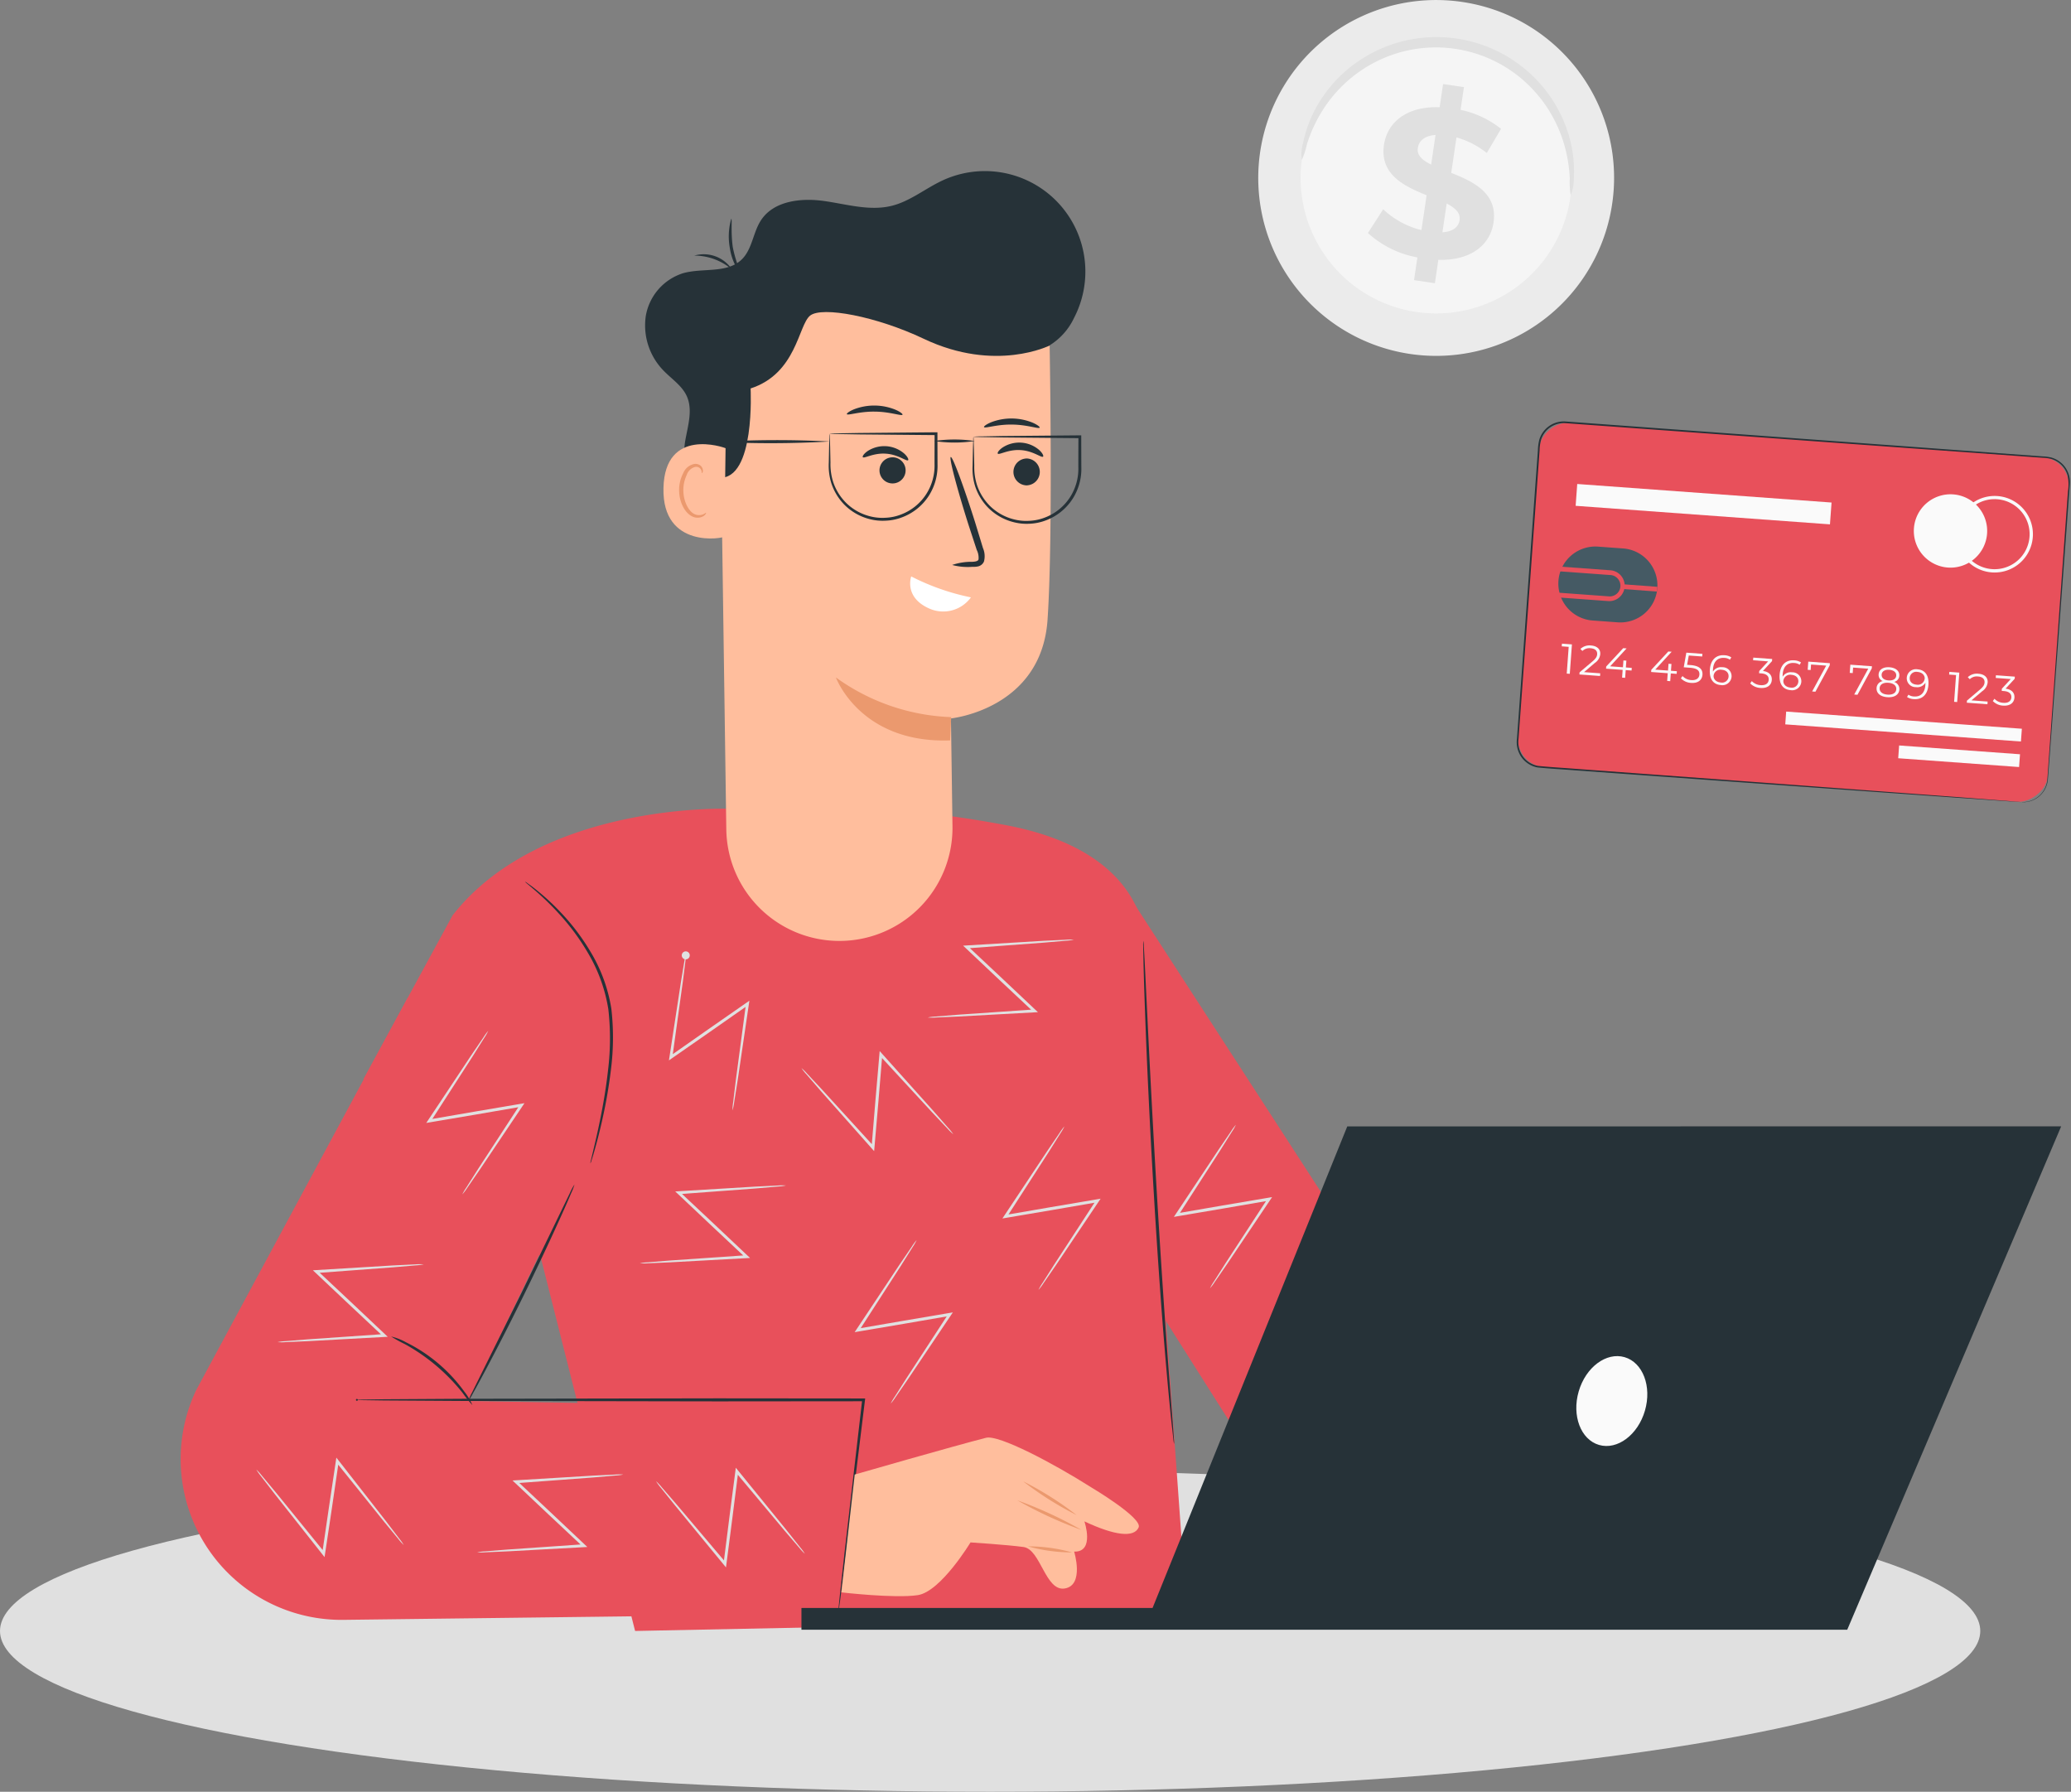 <svg xmlns="http://www.w3.org/2000/svg" width="271.071" height="234.5" viewBox="0 0 271.071 234.5">
  <rect x="0" y="0" width="271.071" height="234.5" fill="#808080" stroke="none"/>
  <g id="Grupo_3597" data-name="Grupo 3597" transform="translate(-1961.952 -104.152)">
    <g id="Background_Complete" data-name="Background Complete" transform="translate(1961.952 104.152)">
      <ellipse id="Elipse_407" data-name="Elipse 407" cx="129.598" cy="21.043" rx="129.598" ry="21.043" transform="translate(0 192.414)" fill="#e0e0e0"/>
      <g id="Grupo_3526" data-name="Grupo 3526" transform="translate(164.697)">
        <g id="Grupo_3523" data-name="Grupo 3523">
          <path id="Trazado_12628" data-name="Trazado 12628" d="M2200.46,131.134a23.286,23.286,0,1,1-19.247-26.675A23.26,23.26,0,0,1,2200.46,131.134Z" transform="translate(-2154.189 -104.152)" fill="#ebebeb"/>
          <path id="Trazado_12629" data-name="Trazado 12629" d="M2195.918,131.168a17.745,17.745,0,1,1-14.667-20.328A17.726,17.726,0,0,1,2195.918,131.168Z" transform="translate(-2155.116 -105.077)" fill="#f5f5f5"/>
          <g id="Grupo_3522" data-name="Grupo 3522" transform="translate(5.643 4.86)">
            <path id="Trazado_12630" data-name="Trazado 12630" d="M2196.021,130.507a10.464,10.464,0,0,1-.12-2.182,18.831,18.831,0,0,0-1.145-5.7,18.185,18.185,0,0,0-1.8-3.56,17.8,17.8,0,0,0-2.976-3.454,16.4,16.4,0,0,0-1.947-1.511,16.574,16.574,0,0,0-2.234-1.265,17.251,17.251,0,0,0-2.485-.947,17.294,17.294,0,0,0-5.415-.709,17.3,17.3,0,0,0-2.645.275,17.4,17.4,0,0,0-4.757,1.607,17.793,17.793,0,0,0-3.764,2.572,18.211,18.211,0,0,0-2.655,2.977,18.841,18.841,0,0,0-2.571,5.21,10.374,10.374,0,0,1-.677,2.077,5.21,5.21,0,0,1,.164-2.209,16.417,16.417,0,0,1,2.284-5.612,17.784,17.784,0,0,1,6.637-6.122,17.146,17.146,0,0,1,2.421-1.074,17.382,17.382,0,0,1,2.669-.732,18.025,18.025,0,0,1,2.853-.318,18.165,18.165,0,0,1,5.839.764,18.173,18.173,0,0,1,2.674,1.042,18.1,18.1,0,0,1,4.454,3.055,17.782,17.782,0,0,1,4.839,7.624,16.426,16.426,0,0,1,.765,6.012A5.215,5.215,0,0,1,2196.021,130.507Z" transform="translate(-2160.776 -109.825)" fill="#e0e0e0"/>
          </g>
        </g>
        <g id="Grupo_3525" data-name="Grupo 3525" transform="translate(14.351 10.997)">
          <g id="Grupo_3524" data-name="Grupo 3524">
            <path id="Trazado_12631" data-name="Trazado 12631" d="M2180.156,140l-.452,3.059-2.73-.405.441-2.975a13.081,13.081,0,0,1-6.475-3.191l1.995-3.108a11.158,11.158,0,0,0,5.009,2.724l.675-4.56c-2.921-1.185-6.157-2.7-5.578-6.6.428-2.894,2.9-5.067,7.285-4.919l.449-3.031,2.73.4-.441,2.977a12.477,12.477,0,0,1,5.295,2.485l-1.862,3.156a11.312,11.312,0,0,0-3.968-2.039l-.687,4.642c2.925,1.158,6.106,2.663,5.535,6.511C2186.958,137.964,2184.519,140.114,2180.156,140Zm-.942-12.472.573-3.876c-1.5.113-2.186.82-2.319,1.721C2177.327,126.326,2178.069,126.967,2179.214,127.526Zm3.721,7.276c.142-.956-.573-1.592-1.687-2.176l-.558,3.768C2182.1,136.3,2182.806,135.675,2182.935,134.8Z" transform="translate(-2170.94 -116.988)" fill="#e0e0e0"/>
          </g>
        </g>
      </g>
      <g id="Grupo_3580" data-name="Grupo 3580" transform="translate(23.623 22.457)">
        <g id="Grupo_3544" data-name="Grupo 3544" transform="translate(0 83.056)">
          <path id="Trazado_12632" data-name="Trazado 12632" d="M2040.669,286.3l-23.185-23.285,11.657-21.41c11.657-14.921,36.331-13.96,36.331-13.96a141.407,141.407,0,0,1,36.391,2.2c19.6,3.813,18.02,16.784,18.02,16.784l2.626,48.045,2.814,39.12-72.288,1.457L2040.669,286.3" transform="translate(-1993.531 -227.309)" fill="#e8505b"/>
          <path id="Trazado_12633" data-name="Trazado 12633" d="M2075.6,337.2l-64.747.793a21.047,21.047,0,0,1-19.282-30.049l27.684-51.343,25.217,17.047-17.2,35.7,52.415.935Z" transform="translate(-1989.526 -231.505)" fill="#e8505b"/>
          <path id="Trazado_12634" data-name="Trazado 12634" d="M2134.3,240.76l51.959,80.22-30.313,1.982s-18.1-28.527-17.693-27.937C2139,296.094,2134.3,240.76,2134.3,240.76Z" transform="translate(-2010.267 -229.236)" fill="#e8505b"/>
          <path id="Trazado_12635" data-name="Trazado 12635" d="M2042.147,300.194" transform="translate(-1997.064 -237.751)" fill="#e8505b"/>
          <g id="Grupo_3527" data-name="Grupo 3527" transform="translate(45.099 9.881)">
            <path id="Trazado_12636" data-name="Trazado 12636" d="M2050.718,275.71a1.664,1.664,0,0,1,.072-.412l.276-1.163c.24-1.008.589-2.467.955-4.284s.751-3.987,1.016-6.418a33.872,33.872,0,0,0,.028-7.912,20.841,20.841,0,0,0-2.682-7.384,29.716,29.716,0,0,0-3.857-5.192,36.654,36.654,0,0,0-3.146-3.043c-.785-.674-1.234-1.032-1.214-1.059a1.634,1.634,0,0,1,.354.224c.219.162.558.385.959.715a30.554,30.554,0,0,1,3.253,2.969,28.652,28.652,0,0,1,3.968,5.2,20.777,20.777,0,0,1,2.76,7.515,33.123,33.123,0,0,1-.057,8.008,64.871,64.871,0,0,1-1.107,6.437c-.4,1.815-.794,3.266-1.081,4.264-.143.5-.262.885-.348,1.145A1.708,1.708,0,0,1,2050.718,275.71Z" transform="translate(-2042.165 -238.843)" fill="#263238"/>
          </g>
          <g id="Grupo_3528" data-name="Grupo 3528" transform="translate(37.661 49.515)">
            <path id="Trazado_12637" data-name="Trazado 12637" d="M2047.391,285.1a7.38,7.38,0,0,1-.446,1.16c-.31.737-.775,1.8-1.362,3.1-1.173,2.605-2.843,6.183-4.764,10.1s-3.729,7.425-5.073,9.948c-.672,1.261-1.224,2.276-1.617,2.972a7.434,7.434,0,0,1-.645,1.062,7.41,7.41,0,0,1,.507-1.134l1.5-3.03,4.965-9.993,4.866-10.04,1.477-3.044A7.32,7.32,0,0,1,2047.391,285.1Z" transform="translate(-2033.483 -285.105)" fill="#263238"/>
          </g>
          <g id="Grupo_3529" data-name="Grupo 3529" transform="translate(22.967 77.499)">
            <path id="Trazado_12638" data-name="Trazado 12638" d="M2079.445,345.96a.469.469,0,0,1,0-.135l.031-.395q.057-.558.154-1.53c.15-1.364.364-3.311.634-5.761.573-4.962,1.38-11.955,2.332-20.192l.182.2-19.126.017-33.461-.058-10.14-.063-2.757-.038-.717-.02a.123.123,0,1,1,0-.041l.717-.02,2.757-.038,10.14-.063,33.461-.059,19.126.017h.207l-.025.2c-1.01,8.231-1.868,15.217-2.477,20.176-.313,2.444-.562,4.387-.737,5.748q-.134.969-.21,1.523l-.062.392A.444.444,0,0,1,2079.445,345.96Z" transform="translate(-2016.333 -317.768)" fill="#263238"/>
          </g>
          <g id="Grupo_3530" data-name="Grupo 3530" transform="translate(27.565 69.396)">
            <path id="Trazado_12639" data-name="Trazado 12639" d="M2032.341,317.3a18.567,18.567,0,0,1-1.292-1.618,25.228,25.228,0,0,0-7.538-6.366,18.363,18.363,0,0,1-1.811-1,7.537,7.537,0,0,1,1.942.751,20.754,20.754,0,0,1,7.632,6.445A7.558,7.558,0,0,1,2032.341,317.3Z" transform="translate(-2021.699 -308.309)" fill="#263238"/>
          </g>
          <g id="Grupo_3531" data-name="Grupo 3531" transform="translate(126.008 17.618)">
            <path id="Trazado_12640" data-name="Trazado 12640" d="M2140.647,313.722a4.251,4.251,0,0,1-.1-.663q-.081-.708-.217-1.911c-.177-1.66-.415-4.064-.672-7.039-.525-5.948-1.131-14.176-1.67-23.27s-.914-17.338-1.13-23.305c-.111-2.983-.182-5.4-.219-7.067l-.033-1.923a4.257,4.257,0,0,1,.016-.671,4.127,4.127,0,0,1,.064.668q.04.711.107,1.919c.084,1.706.2,4.108.346,7.061.288,5.963.708,14.2,1.247,23.294s1.1,17.318,1.553,23.27c.228,2.947.413,5.346.545,7.048q.089,1.207.141,1.917A4.122,4.122,0,0,1,2140.647,313.722Z" transform="translate(-2136.604 -247.873)" fill="#263238"/>
          </g>
          <g id="Grupo_3532" data-name="Grupo 3532" transform="translate(63.933 19.003)">
            <path id="Trazado_12641" data-name="Trazado 12641" d="M2072.47,270.3a6.474,6.474,0,0,1,.082-1.049c.089-.733.207-1.707.351-2.9.337-2.535.8-6.007,1.333-10.027l.3.182-4.968,3.478-5.054,3.515-.364.254.067-.437c.61-3.986,1.136-7.426,1.52-9.937.2-1.182.355-2.144.474-2.867a.523.523,0,1,1,.126.019c-.092.727-.214,1.693-.364,2.882-.349,2.516-.826,5.964-1.378,9.958l-.3-.183,5.043-3.531,4.979-3.463.361-.251-.063.434c-.591,4.011-1.1,7.477-1.474,10.007-.19,1.192-.344,2.161-.461,2.889A6.5,6.5,0,0,1,2072.47,270.3Z" transform="translate(-2064.149 -249.49)" fill="#e0e0e0"/>
          </g>
          <g id="Grupo_3533" data-name="Grupo 3533" transform="translate(81.276 32.053)">
            <path id="Trazado_12642" data-name="Trazado 12642" d="M2104.266,275.6a6.5,6.5,0,0,1-.754-.734l-2.009-2.126-6.859-7.435.331-.112c-.156,1.883-.325,3.925-.5,6.044-.185,2.153-.363,4.225-.528,6.133l-.038.442-.293-.331-6.671-7.521-1.9-2.2a6.509,6.509,0,0,1-.65-.818,6.412,6.412,0,0,1,.745.733c.5.535,1.165,1.247,1.983,2.122l6.777,7.426-.331.111c.157-1.909.329-3.982.507-6.135.182-2.12.358-4.16.519-6.043l.038-.44.294.327,6.754,7.531,1.927,2.2A6.516,6.516,0,0,1,2104.266,275.6Z" transform="translate(-2084.392 -264.722)" fill="#e0e0e0"/>
          </g>
          <g id="Grupo_3534" data-name="Grupo 3534" transform="translate(107.58 41.902)">
            <path id="Trazado_12643" data-name="Trazado 12643" d="M2123.21,276.219a6.513,6.513,0,0,1-.521.914l-1.555,2.478-5.477,8.5-.191-.292,5.976-1.031,6.07-1.028.438-.074-.247.367-5.608,8.344-1.649,2.391a6.433,6.433,0,0,1-.629.834,6.4,6.4,0,0,1,.523-.9l1.557-2.452,5.489-8.423.191.292-6.066,1.047-5.979,1.013-.435.074.243-.366,5.6-8.426,1.648-2.418A6.6,6.6,0,0,1,2123.21,276.219Z" transform="translate(-2115.095 -276.219)" fill="#e0e0e0"/>
          </g>
          <g id="Grupo_3535" data-name="Grupo 3535" transform="translate(88.24 56.781)">
            <path id="Trazado_12644" data-name="Trazado 12644" d="M2100.636,293.585a6.543,6.543,0,0,1-.521.914l-1.555,2.478-5.477,8.5-.191-.292,5.976-1.031,6.07-1.028.437-.074-.246.367-5.608,8.344-1.649,2.391a6.43,6.43,0,0,1-.629.834,6.4,6.4,0,0,1,.523-.9l1.557-2.452,5.489-8.423.191.292-6.066,1.047-5.979,1.013-.435.074.243-.366,5.6-8.426,1.648-2.418A6.516,6.516,0,0,1,2100.636,293.585Z" transform="translate(-2092.521 -293.585)" fill="#e0e0e0"/>
          </g>
          <g id="Grupo_3536" data-name="Grupo 3536" transform="translate(130.027 41.692)">
            <path id="Trazado_12645" data-name="Trazado 12645" d="M2149.41,275.973a6.467,6.467,0,0,1-.522.914c-.392.625-.913,1.456-1.555,2.479l-5.476,8.5-.192-.292,5.977-1.032,6.069-1.027.438-.074-.247.367-5.608,8.344-1.649,2.392a6.287,6.287,0,0,1-.629.834,6.57,6.57,0,0,1,.523-.9l1.557-2.453,5.489-8.423.19.293-6.067,1.046-5.979,1.013-.434.074.242-.366,5.6-8.426,1.646-2.417A6.493,6.493,0,0,1,2149.41,275.973Z" transform="translate(-2141.295 -275.973)" fill="#e0e0e0"/>
          </g>
          <g id="Grupo_3537" data-name="Grupo 3537" transform="translate(32.168 29.401)">
            <path id="Trazado_12646" data-name="Trazado 12646" d="M2035.188,261.627a6.409,6.409,0,0,1-.521.914l-1.555,2.479-5.477,8.5-.191-.292,5.976-1.031,6.07-1.028.437-.075-.246.368-5.609,8.343-1.648,2.392a6.508,6.508,0,0,1-.629.834,6.279,6.279,0,0,1,.523-.9l1.557-2.453,5.489-8.423.191.293-6.067,1.047-5.979,1.012-.435.074.243-.366,5.6-8.426,1.647-2.417A6.543,6.543,0,0,1,2035.188,261.627Z" transform="translate(-2027.073 -261.627)" fill="#e0e0e0"/>
          </g>
          <g id="Grupo_3538" data-name="Grupo 3538" transform="translate(9.927 85.253)">
            <path id="Trazado_12647" data-name="Trazado 12647" d="M2001.114,328.379a6.522,6.522,0,0,1,.707.78l1.872,2.248,6.382,7.848-.338.092c.273-1.869.57-3.9.877-6,.319-2.138.626-4.195.909-6.089l.066-.439.272.348c2.482,3.178,4.624,5.922,6.188,7.924l1.76,2.311a6.3,6.3,0,0,1,.6.857,6.562,6.562,0,0,1-.7-.778l-1.847-2.242-6.3-7.835.337-.09c-.278,1.9-.578,3.954-.89,6.091-.314,2.1-.617,4.13-.9,6l-.065.436-.272-.344c-2.514-3.183-4.685-5.931-6.271-7.938l-1.785-2.317A6.589,6.589,0,0,1,2001.114,328.379Z" transform="translate(-2001.113 -326.818)" fill="#e0e0e0"/>
          </g>
          <g id="Grupo_3539" data-name="Grupo 3539" transform="translate(60.126 49.626)">
            <path id="Trazado_12648" data-name="Trazado 12648" d="M2078.837,285.249a6.424,6.424,0,0,1-1.043.134l-2.915.253-10.087.751.118-.328,4.423,4.148,4.476,4.225.323.3-.441.024-10.038.55-2.9.124a6.555,6.555,0,0,1-1.044,0,6.363,6.363,0,0,1,1.037-.129l2.9-.235,10.029-.693-.118.329-4.49-4.212-4.41-4.162-.321-.3.438-.027,10.1-.61,2.923-.141A6.489,6.489,0,0,1,2078.837,285.249Z" transform="translate(-2059.706 -285.234)" fill="#e0e0e0"/>
          </g>
          <g id="Grupo_3540" data-name="Grupo 3540" transform="translate(62.243 86.575)">
            <path id="Trazado_12649" data-name="Trazado 12649" d="M2062.177,330.127a6.512,6.512,0,0,1,.722.765l1.916,2.211,6.533,7.722-.335.1c.237-1.874.494-3.907.759-6.017.277-2.143.545-4.206.79-6.105l.057-.439.278.343,6.342,7.8,1.806,2.276a6.461,6.461,0,0,1,.614.845,6.4,6.4,0,0,1-.713-.763l-1.891-2.206-6.452-7.709.336-.1c-.24,1.9-.5,3.964-.771,6.109-.272,2.109-.535,4.141-.778,6.014l-.057.437-.278-.339-6.425-7.813-1.831-2.281A6.611,6.611,0,0,1,2062.177,330.127Z" transform="translate(-2062.176 -328.361)" fill="#e0e0e0"/>
          </g>
          <g id="Grupo_3541" data-name="Grupo 3541" transform="translate(12.705 59.944)">
            <path id="Trazado_12650" data-name="Trazado 12650" d="M2023.486,297.292a6.526,6.526,0,0,1-1.044.134l-2.914.252-10.087.752.117-.329,4.423,4.148,4.477,4.225.322.3-.441.024-10.037.55-2.9.125a6.453,6.453,0,0,1-1.044,0,6.328,6.328,0,0,1,1.037-.129l2.895-.234,10.03-.693-.119.328-4.49-4.212-4.411-4.162-.32-.3.439-.027,10.1-.61,2.921-.141A6.508,6.508,0,0,1,2023.486,297.292Z" transform="translate(-2004.355 -297.277)" fill="#e0e0e0"/>
          </g>
          <g id="Grupo_3542" data-name="Grupo 3542" transform="translate(38.829 87.454)">
            <path id="Trazado_12651" data-name="Trazado 12651" d="M2053.978,329.4a6.479,6.479,0,0,1-1.044.135l-2.915.252-10.087.752.117-.329,4.423,4.149,4.477,4.225.323.3-.441.024-10.038.551-2.9.124a6.339,6.339,0,0,1-1.044,0,6.4,6.4,0,0,1,1.037-.128l2.9-.235,10.029-.693-.118.328-4.49-4.211-4.411-4.163-.321-.3.439-.027,10.1-.609,2.922-.142A6.5,6.5,0,0,1,2053.978,329.4Z" transform="translate(-2034.847 -329.387)" fill="#e0e0e0"/>
          </g>
          <g id="Grupo_3543" data-name="Grupo 3543" transform="translate(97.806 17.461)">
            <path id="Trazado_12652" data-name="Trazado 12652" d="M2122.817,247.7a6.533,6.533,0,0,1-1.044.135l-2.914.252-10.087.752.117-.329,4.423,4.149,4.477,4.225.322.3-.441.025-10.038.55-2.9.124a6.333,6.333,0,0,1-1.044,0,6.527,6.527,0,0,1,1.037-.128l2.9-.235,10.03-.693-.119.329-4.49-4.212-4.41-4.163-.321-.3.439-.027,10.1-.609,2.922-.141A6.466,6.466,0,0,1,2122.817,247.7Z" transform="translate(-2103.686 -247.69)" fill="#e0e0e0"/>
          </g>
        </g>
        <g id="Grupo_3548" data-name="Grupo 3548" transform="translate(86.506 165.68)">
          <path id="Trazado_12653" data-name="Trazado 12653" d="M2092.24,328.594s12.919-3.722,17.194-4.811c1.666-.425,8.8,3.339,13.73,6.468,0,0,6.788,4.024,6.239,5.265-.6,1.364-3.108,1.085-7.1-.792,0,0,1.392,4.045-1.342,3.957,0,0,1.356,4.37-1.206,4.823s-3.165-5.124-5.426-5.426-6.933-.6-6.933-.6-3.891,6.443-6.9,6.9-10-.362-10-.362Z" transform="translate(-2090.496 -323.749)" fill="#ffbe9d"/>
          <g id="Grupo_3545" data-name="Grupo 3545" transform="translate(23.792 5.729)">
            <path id="Trazado_12654" data-name="Trazado 12654" d="M2118.268,330.443a42.924,42.924,0,0,1,7,4.417,42.958,42.958,0,0,1-7-4.417Z" transform="translate(-2118.266 -330.436)" fill="#eb996e"/>
          </g>
          <g id="Grupo_3546" data-name="Grupo 3546" transform="translate(23.028 8.211)">
            <path id="Trazado_12655" data-name="Trazado 12655" d="M2117.376,333.343a53.716,53.716,0,0,1,8.4,3.877,53.634,53.634,0,0,1-8.4-3.877Z" transform="translate(-2117.375 -333.334)" fill="#eb996e"/>
          </g>
          <g id="Grupo_3547" data-name="Grupo 3547" transform="translate(24.412 14.197)">
            <path id="Trazado_12656" data-name="Trazado 12656" d="M2118.99,340.367a21.379,21.379,0,0,1,5.778.792,21.379,21.379,0,0,1-5.778-.792Z" transform="translate(-2118.99 -340.32)" fill="#eb996e"/>
          </g>
        </g>
        <g id="Grupo_3579" data-name="Grupo 3579" transform="translate(60.799)">
          <g id="Grupo_3573" data-name="Grupo 3573">
            <path id="Trazado_12657" data-name="Trazado 12657" d="M2071.137,167.631a2.655,2.655,0,0,1-3.74,3.14c-1.75-.888-1.972-3.3-1.629-5.235s1-3.994.191-5.782c-.62-1.367-1.963-2.234-3.01-3.31a8.47,8.47,0,0,1-2.353-7.186,7.12,7.12,0,0,1,4.9-5.6c2.572-.719,5.741.071,7.656-1.791,1.388-1.349,1.473-3.561,2.546-5.171,1.667-2.5,5.191-2.9,8.168-2.49s6.008,1.362,8.925.637c2.435-.606,4.434-2.307,6.716-3.351a13.152,13.152,0,0,1,17.125,18.057,8.4,8.4,0,0,1-4.081,4.037" transform="translate(-2060.49 -130.365)" fill="#263238"/>
            <g id="Grupo_3564" data-name="Grupo 3564" transform="translate(9.763 15.515)">
              <g id="Grupo_3563" data-name="Grupo 3563">
                <g id="Grupo_3562" data-name="Grupo 3562">
                  <g id="Grupo_3549" data-name="Grupo 3549">
                    <path id="Trazado_12658" data-name="Trazado 12658" d="M2087.586,233.648h0a14.8,14.8,0,0,0,14.785-15.007l-.2-14.116s11.858-1.187,12.644-12.936.219-38.855.219-38.855h0a40.919,40.919,0,0,0-41.336,2.924l-1.815,1.247.883,62.151A14.8,14.8,0,0,0,2087.586,233.648Z" transform="translate(-2071.886 -148.474)" fill="#ffbe9d"/>
                  </g>
                  <g id="Grupo_3553" data-name="Grupo 3553" transform="translate(36.397 19.949)">
                    <g id="Grupo_3550" data-name="Grupo 3550" transform="translate(2.082 2.082)">
                      <path id="Trazado_12659" data-name="Trazado 12659" d="M2118.355,177.7a1.759,1.759,0,0,1,.02-3.5.783.783,0,0,1,.286,0,1.759,1.759,0,0,1-.02,3.5A.784.784,0,0,1,2118.355,177.7Z" transform="translate(-2116.799 -174.189)" fill="#263238"/>
                    </g>
                    <g id="Grupo_3552" data-name="Grupo 3552">
                      <g id="Grupo_3551" data-name="Grupo 3551">
                        <path id="Trazado_12660" data-name="Trazado 12660" d="M2120.314,173.6c-.2.194-1.3-.757-2.92-.853-1.617-.12-2.84.676-3.007.458-.083-.1.121-.454.655-.816a4,4,0,0,1,4.731.315C2120.254,173.132,2120.408,173.513,2120.314,173.6Z" transform="translate(-2114.369 -171.759)" fill="#263238"/>
                      </g>
                    </g>
                  </g>
                  <g id="Grupo_3557" data-name="Grupo 3557" transform="translate(18.732 20.417)">
                    <g id="Grupo_3554" data-name="Grupo 3554" transform="translate(2.194 1.463)">
                      <path id="Trazado_12661" data-name="Trazado 12661" d="M2099,174.317a1.709,1.709,0,1,1-2.379.432A1.708,1.708,0,0,1,2099,174.317Z" transform="translate(-2096.312 -174.012)" fill="#263238"/>
                    </g>
                    <g id="Grupo_3556" data-name="Grupo 3556">
                      <g id="Grupo_3555" data-name="Grupo 3555">
                        <path id="Trazado_12662" data-name="Trazado 12662" d="M2099.695,174.144c-.2.194-1.3-.757-2.92-.853-1.617-.12-2.839.676-3.007.458-.082-.1.121-.454.655-.816a4,4,0,0,1,4.73.315C2099.635,173.678,2099.789,174.06,2099.695,174.144Z" transform="translate(-2093.75 -172.305)" fill="#263238"/>
                      </g>
                    </g>
                  </g>
                  <g id="Grupo_3559" data-name="Grupo 3559" transform="translate(30.223 21.839)">
                    <g id="Grupo_3558" data-name="Grupo 3558">
                      <path id="Trazado_12663" data-name="Trazado 12663" d="M2107.381,188.094a7.852,7.852,0,0,1,2.648-.413c.427-.022.764-.1.807-.326a2.3,2.3,0,0,0-.237-1.229c-.358-1.093-.72-2.2-1.1-3.359-1.514-4.784-2.544-8.723-2.3-8.8s1.666,3.738,3.18,8.522c.355,1.167.7,2.281,1.031,3.382a2.7,2.7,0,0,1,.135,1.773,1.106,1.106,0,0,1-.766.637,2.7,2.7,0,0,1-.729.056A7.9,7.9,0,0,1,2107.381,188.094Z" transform="translate(-2107.163 -173.965)" fill="#263238"/>
                    </g>
                  </g>
                  <g id="Grupo_3560" data-name="Grupo 3560" transform="translate(24.946 37.47)">
                    <path id="Trazado_12664" data-name="Trazado 12664" d="M2101.141,192.21a30.385,30.385,0,0,0,7.815,2.74,4.481,4.481,0,0,1-5.378,1.493C2100.13,194.964,2101.141,192.21,2101.141,192.21Z" transform="translate(-2101.003 -192.21)" fill="#fff"/>
                  </g>
                  <g id="Grupo_3561" data-name="Grupo 3561" transform="translate(15.228 50.691)">
                    <path id="Trazado_12665" data-name="Trazado 12665" d="M2104.75,212.833a27.379,27.379,0,0,1-15.09-5.191s3.162,8.658,14.951,8.238Z" transform="translate(-2089.661 -207.642)" fill="#eb996e"/>
                  </g>
                </g>
              </g>
            </g>
            <path id="Trazado_12666" data-name="Trazado 12666" d="M2114.62,155.188s-7.1,3.607-16.508-.864c-6.176-2.934-13.335-4.287-14.883-3.027s-1.757,7.57-7.781,9.528c0,0,.65,12.017-4.153,11.682s-2.169-19.019-2.169-19.019l11.618-5.957,12.753-2.667,12.094,1.466,9.381,2.374Z" transform="translate(-2061.625 -132.442)" fill="#263238"/>
            <g id="Grupo_3568" data-name="Grupo 3568" transform="translate(2.416 35.677)">
              <g id="Grupo_3565" data-name="Grupo 3565">
                <path id="Trazado_12667" data-name="Trazado 12667" d="M2071.442,172.532c-.2-.1-7.947-2.83-8.129,5.222s7.939,6.572,7.959,6.342S2071.442,172.532,2071.442,172.532Z" transform="translate(-2063.311 -172.008)" fill="#ffbe9d"/>
              </g>
              <g id="Grupo_3567" data-name="Grupo 3567" transform="translate(2.043 2.578)">
                <g id="Grupo_3566" data-name="Grupo 3566">
                  <path id="Trazado_12668" data-name="Trazado 12668" d="M2069.223,181.421c-.034-.027-.142.1-.382.2a1.4,1.4,0,0,1-1.049,0c-.843-.331-1.529-1.7-1.535-3.149a4.616,4.616,0,0,1,.438-2,1.62,1.62,0,0,1,1.079-1.053.714.714,0,0,1,.819.4c.1.227.048.387.091.4.022.021.176-.131.118-.465a.9.9,0,0,0-.3-.511,1.062,1.062,0,0,0-.771-.223,1.97,1.97,0,0,0-1.493,1.216,4.758,4.758,0,0,0-.537,2.233c.015,1.624.811,3.16,1.968,3.524a1.5,1.5,0,0,0,1.288-.185C2069.2,181.616,2069.251,181.437,2069.223,181.421Z" transform="translate(-2065.695 -175.017)" fill="#eb996e"/>
                </g>
              </g>
            </g>
            <g id="Grupo_3569" data-name="Grupo 3569" transform="translate(6.448 10.787)">
              <path id="Trazado_12669" data-name="Trazado 12669" d="M2068.018,143.164a4.441,4.441,0,0,1,4.972,1.854,7.572,7.572,0,0,0-4.972-1.854Z" transform="translate(-2068.017 -142.955)" fill="#263238"/>
            </g>
            <g id="Grupo_3570" data-name="Grupo 3570" transform="translate(10.995 6.173)">
              <path id="Trazado_12670" data-name="Trazado 12670" d="M2073.621,137.57c.142.009-.081,1.7.2,3.712a15.964,15.964,0,0,0,1.124,3.507c-.038.027-.333-.286-.675-.889a7.561,7.561,0,0,1-.845-2.559A8.374,8.374,0,0,1,2073.621,137.57Z" transform="translate(-2073.324 -137.57)" fill="#263238"/>
            </g>
            <g id="Grupo_3571" data-name="Grupo 3571" transform="translate(44.372 32.314)">
              <path id="Trazado_12671" data-name="Trazado 12671" d="M2112.285,169.205c-.042-.094.3-.372.955-.638a7.351,7.351,0,0,1,5.388.053c.648.279.987.564.942.657-.1.213-1.649-.392-3.639-.4C2113.942,168.845,2112.38,169.42,2112.285,169.205Z" transform="translate(-2112.282 -168.082)" fill="#263238"/>
            </g>
            <g id="Grupo_3572" data-name="Grupo 3572" transform="translate(26.418 30.62)">
              <path id="Trazado_12672" data-name="Trazado 12672" d="M2091.33,167.228c-.043-.094.3-.372.955-.638a7.353,7.353,0,0,1,5.389.053c.648.279.987.564.942.657-.1.213-1.65-.392-3.64-.4C2092.987,166.868,2091.424,167.443,2091.33,167.228Z" transform="translate(-2091.326 -166.105)" fill="#263238"/>
            </g>
          </g>
          <g id="Grupo_3578" data-name="Grupo 3578" transform="translate(9.483 34.118)">
            <g id="Grupo_3574" data-name="Grupo 3574" transform="translate(33.39 0.398)">
              <path id="Trazado_12673" data-name="Trazado 12673" d="M2110.648,170.839a3.5,3.5,0,0,1,.031.476c.01.341.023.771.039,1.3q.018.857.042,2.016a7.627,7.627,0,0,0,.383,2.611,6.986,6.986,0,0,0,1.7,2.683,6.833,6.833,0,0,0,3.174,1.743,6.47,6.47,0,0,0,1.964.172,6.346,6.346,0,0,0,2.009-.423,6.777,6.777,0,0,0,3.311-2.679,6.9,6.9,0,0,0,1.078-3.931c0-1.374.008-2.7.011-3.968l.185.186-9.964-.091-2.893-.05-.783-.023a1.613,1.613,0,0,1-.284-.022,8.22,8.22,0,0,1,.987-.045l2.851-.051,10.086-.09.186,0v.187c0,1.267.007,2.593.011,3.968a7.264,7.264,0,0,1-1.136,4.147,7.127,7.127,0,0,1-3.51,2.83,6.665,6.665,0,0,1-2.125.438,6.815,6.815,0,0,1-2.072-.2,7.137,7.137,0,0,1-3.32-1.864,7.222,7.222,0,0,1-1.733-2.831,7.7,7.7,0,0,1-.337-2.718c.016-.792.03-1.482.042-2.067.015-.521.028-.946.039-1.282A2.244,2.244,0,0,1,2110.648,170.839Z" transform="translate(-2110.532 -170.652)" fill="#263238"/>
            </g>
            <g id="Grupo_3575" data-name="Grupo 3575" transform="translate(14.565)">
              <path id="Trazado_12674" data-name="Trazado 12674" d="M2088.677,170.376a3.641,3.641,0,0,1,.031.475l.039,1.3c.012.571.025,1.244.042,2.015a7.647,7.647,0,0,0,.383,2.612,6.986,6.986,0,0,0,1.7,2.682,6.835,6.835,0,0,0,3.174,1.743,6.5,6.5,0,0,0,1.964.171,6.3,6.3,0,0,0,2.009-.423,6.769,6.769,0,0,0,3.311-2.679,6.892,6.892,0,0,0,1.08-3.931c0-1.373.008-2.7.011-3.967l.185.185-9.964-.09-2.894-.051-.783-.023a1.68,1.68,0,0,1-.285-.021,7.834,7.834,0,0,1,.987-.045l2.852-.05,10.086-.091.186,0v.188c0,1.266.007,2.593.01,3.967a7.261,7.261,0,0,1-1.135,4.147,7.131,7.131,0,0,1-3.51,2.829,6.643,6.643,0,0,1-2.126.438,6.814,6.814,0,0,1-2.071-.194,7.14,7.14,0,0,1-3.32-1.865,7.212,7.212,0,0,1-1.732-2.83,7.7,7.7,0,0,1-.338-2.718c.016-.792.03-1.483.042-2.068.015-.521.028-.945.039-1.282A2.215,2.215,0,0,1,2088.677,170.376Z" transform="translate(-2088.56 -170.188)" fill="#263238"/>
            </g>
            <g id="Grupo_3576" data-name="Grupo 3576" transform="translate(28.373 0.944)">
              <path id="Trazado_12675" data-name="Trazado 12675" d="M2109.979,171.49a17.63,17.63,0,0,1-5.3,0,17.706,17.706,0,0,1,5.3,0Z" transform="translate(-2104.677 -171.29)" fill="#263238"/>
            </g>
            <g id="Grupo_3577" data-name="Grupo 3577" transform="translate(0 1.026)">
              <path id="Trazado_12676" data-name="Trazado 12676" d="M2071.559,171.609a135.076,135.076,0,0,1,14.683-.045,134.523,134.523,0,0,1-14.683.045Z" transform="translate(-2071.559 -171.386)" fill="#263238"/>
            </g>
          </g>
        </g>
      </g>
      <g id="Grupo_3581" data-name="Grupo 3581" transform="translate(104.9 147.416)">
        <path id="Trazado_12677" data-name="Trazado 12677" d="M2155.838,276.219l-25.488,63.029h-45.957v2.845h136.884l28-65.875Z" transform="translate(-2084.393 -276.219)" fill="#263238"/>
        <path id="Trazado_12678" data-name="Trazado 12678" d="M2211.756,318.458c-.924,3.172-3.612,5.179-6.006,4.482s-3.586-3.834-2.663-7.006,3.613-5.179,6.007-4.482S2212.68,315.286,2211.756,318.458Z" transform="translate(-2101.353 -281.247)" fill="#fafafa"/>
      </g>
    </g>
    <g id="Device" transform="translate(2160.36 159.189)">
      <g id="Grupo_3596" data-name="Grupo 3596">
        <g id="Grupo_3595" data-name="Grupo 3595">
          <g id="Grupo_3585" data-name="Grupo 3585">
            <g id="Grupo_3582" data-name="Grupo 3582">
              <rect id="Rectángulo_714" data-name="Rectángulo 714" width="45.233" height="69.56" rx="3.779" transform="translate(0 45.114) rotate(-85.834)" fill="#e8505b"/>
            </g>
            <g id="Grupo_3584" data-name="Grupo 3584" transform="translate(0.122 0.115)">
              <g id="Grupo_3583" data-name="Grupo 3583">
                <path id="Trazado_12679" data-name="Trazado 12679" d="M2259.7,218.344a5.684,5.684,0,0,0,.576-.023,3.221,3.221,0,0,0,2.849-2.926c.077-1.089.166-2.344.267-3.757.4-5.658.987-13.837,1.708-23.944q.272-3.791.571-7.934.074-1.035.151-2.09a5.7,5.7,0,0,0-.05-2.089,3.117,3.117,0,0,0-1.206-1.689,3.21,3.21,0,0,0-.96-.461,5.429,5.429,0,0,0-1.083-.142l-18.976-1.372-43.48-3.16a3.12,3.12,0,0,0-3.209,2.174,5.826,5.826,0,0,0-.19,1.39l-.414,5.675q-.411,5.634-.81,11.093c-.532,7.274-1.045,14.289-1.534,20.972a3.216,3.216,0,0,0,.565,2.3,3.125,3.125,0,0,0,1.967,1.251c1.6.159,3.227.248,4.8.374l9.212.677,16.532,1.217,23.938,1.779,6.507.5,1.692.135c.381.032.576.053.576.053s-.2-.006-.577-.031l-1.694-.112-6.51-.453-23.942-1.708-16.535-1.191-9.212-.665c-1.588-.125-3.181-.208-4.826-.372a3.327,3.327,0,0,1-2.1-1.329,3.427,3.427,0,0,1-.6-2.435c.485-6.683.994-13.7,1.522-20.973q.4-5.455.806-11.094.206-2.817.413-5.675a6.035,6.035,0,0,1,.2-1.442,3.346,3.346,0,0,1,3.439-2.329l43.479,3.177,18.975,1.392a5.657,5.657,0,0,1,1.119.15,3.381,3.381,0,0,1,1.016.49,3.288,3.288,0,0,1,1.272,1.786,3.174,3.174,0,0,1,.128,1.09c-.018.36-.05.709-.074,1.062q-.078,1.055-.154,2.09-.3,4.138-.585,7.933c-.751,10.1-1.359,18.283-1.779,23.939-.108,1.413-.2,2.668-.286,3.757a3.26,3.26,0,0,1-1.336,2.346,3.181,3.181,0,0,1-1.577.6,2.513,2.513,0,0,1-.433.01C2259.753,218.349,2259.7,218.344,2259.7,218.344Z" transform="translate(-2193.68 -168.526)" fill="#263238"/>
              </g>
            </g>
          </g>
          <g id="Grupo_3586" data-name="Grupo 3586" transform="translate(52.088 9.653)">
            <path id="Trazado_12680" data-name="Trazado 12680" d="M2263.925,184.811a4.8,4.8,0,1,1-4.44-5.138A4.8,4.8,0,0,1,2263.925,184.811Z" transform="translate(-2254.335 -179.66)" fill="#fafafa"/>
          </g>
          <g id="Grupo_3587" data-name="Grupo 3587" transform="translate(57.643 9.859)">
            <path id="Trazado_12681" data-name="Trazado 12681" d="M2265.839,189.932c-.123,0-.245,0-.368-.014a5.01,5.01,0,1,1,.368.014Zm-.007-9.6a4.584,4.584,0,1,0,.337.012C2266.056,180.334,2265.943,180.33,2265.832,180.33Z" transform="translate(-2260.819 -179.9)" fill="#fafafa"/>
          </g>
          <g id="Grupo_3588" data-name="Grupo 3588" transform="translate(6.011 29.204)">
            <path id="Trazado_12682" data-name="Trazado 12682" d="M2201.883,202.575l-.28,3.85-.4-.029.255-3.5-.908-.066.026-.352Z" transform="translate(-2200.553 -202.48)" fill="#fafafa"/>
            <path id="Trazado_12683" data-name="Trazado 12683" d="M2205.975,206.4l-.027.352-2.7-.2.021-.281,1.714-1.45c.466-.4.567-.65.586-.914.033-.446-.26-.744-.849-.786a1.31,1.31,0,0,0-1.081.353l-.263-.263a1.736,1.736,0,0,1,1.4-.451c.781.057,1.247.489,1.2,1.133a1.589,1.589,0,0,1-.721,1.158l-1.4,1.193Z" transform="translate(-2200.939 -202.52)" fill="#fafafa"/>
            <path id="Trazado_12684" data-name="Trazado 12684" d="M2210.66,206.094l-.77-.057-.074,1.013-.4-.029.074-1.012-2.173-.158.021-.286,2.227-2.4.44.033-2.15,2.343,1.672.122.065-.891.385.027-.065.891.77.057Z" transform="translate(-2201.522 -202.578)" fill="#fafafa"/>
            <path id="Trazado_12685" data-name="Trazado 12685" d="M2217.549,206.6l-.77-.057-.074,1.013-.4-.029.074-1.012-2.173-.159.021-.286,2.227-2.4.44.033-2.15,2.343,1.673.122.065-.892.385.028-.065.891.77.057Z" transform="translate(-2202.51 -202.649)" fill="#fafafa"/>
            <path id="Trazado_12686" data-name="Trazado 12686" d="M2221.574,206.749c-.048.655-.542,1.133-1.482,1.064a1.994,1.994,0,0,1-1.345-.6l.216-.3a1.673,1.673,0,0,0,1.15.531c.655.047,1.025-.247,1.059-.714.036-.5-.25-.826-1.229-.9l-.819-.06.338-1.916,2.107.153-.026.351-1.76-.128-.22,1.217.494.036C2221.217,205.578,2221.624,206.068,2221.574,206.749Z" transform="translate(-2203.159 -202.678)" fill="#fafafa"/>
            <path id="Trazado_12687" data-name="Trazado 12687" d="M2226.015,207.064a1.2,1.2,0,0,1-1.4,1.087c-1.023-.075-1.528-.825-1.438-2.041.1-1.309.86-1.939,1.905-1.863a1.776,1.776,0,0,1,.9.276l-.183.308a1.346,1.346,0,0,0-.734-.236c-.831-.061-1.4.434-1.48,1.479-.006.088-.008.2-.006.315a1.232,1.232,0,0,1,1.225-.574A1.168,1.168,0,0,1,2226.015,207.064Zm-.392-.017c.037-.506-.314-.858-.907-.9a.893.893,0,0,0-1.051.769c-.032.423.291.851.957.9A.845.845,0,0,0,2225.623,207.047Z" transform="translate(-2203.792 -202.732)" fill="#fafafa"/>
            <path id="Trazado_12688" data-name="Trazado 12688" d="M2232.165,207.544c-.047.644-.55,1.105-1.48,1.038a2.011,2.011,0,0,1-1.349-.6l.215-.3a1.7,1.7,0,0,0,1.161.532c.638.046,1.012-.225,1.047-.7.033-.462-.269-.788-.984-.84l-.275-.02.021-.292,1.164-1.259-1.969-.144.026-.351,2.475.18-.021.28-1.188,1.291C2231.829,206.464,2232.209,206.929,2232.165,207.544Z" transform="translate(-2204.676 -202.785)" fill="#fafafa"/>
            <path id="Trazado_12689" data-name="Trazado 12689" d="M2236.672,207.84a1.2,1.2,0,0,1-1.4,1.087c-1.023-.075-1.528-.824-1.438-2.04.1-1.31.86-1.94,1.9-1.863a1.776,1.776,0,0,1,.9.275l-.183.308a1.354,1.354,0,0,0-.735-.236c-.83-.061-1.4.434-1.479,1.48a3.041,3.041,0,0,0-.006.314,1.232,1.232,0,0,1,1.225-.574A1.169,1.169,0,0,1,2236.672,207.84Zm-.391-.017c.037-.505-.314-.858-.907-.9a.9.9,0,0,0-1.052.77c-.031.423.292.85.958.9A.845.845,0,0,0,2236.281,207.823Z" transform="translate(-2205.319 -202.844)" fill="#fafafa"/>
            <path id="Trazado_12690" data-name="Trazado 12690" d="M2241.027,205.427l-.021.28-1.871,3.453-.429-.031,1.839-3.383-1.981-.144-.052.721-.39-.029.078-1.072Z" transform="translate(-2205.935 -202.873)" fill="#fafafa"/>
            <path id="Trazado_12691" data-name="Trazado 12691" d="M2247.454,205.895l-.021.281-1.872,3.453-.429-.032,1.839-3.383-1.981-.144-.052.721-.39-.028.078-1.073Z" transform="translate(-2206.856 -202.94)" fill="#fafafa"/>
            <path id="Trazado_12692" data-name="Trazado 12692" d="M2251.628,209c-.05.683-.658,1.064-1.576,1s-1.455-.531-1.405-1.214a.964.964,0,0,1,.811-.892.873.873,0,0,1-.543-.891c.046-.627.608-.979,1.422-.92s1.331.49,1.284,1.117a.874.874,0,0,1-.678.8A.971.971,0,0,1,2251.628,209Zm-.406-.034c.034-.473-.351-.8-1.033-.85s-1.105.218-1.14.691.345.805,1.027.855S2251.187,209.447,2251.222,208.969Zm-1.01-1.163c.6.044.977-.2,1.006-.618.032-.434-.328-.727-.906-.768s-.971.194-1,.624S2249.612,207.762,2250.212,207.806Z" transform="translate(-2207.442 -202.995)" fill="#fafafa"/>
            <path id="Trazado_12693" data-name="Trazado 12693" d="M2256.093,208.436c-.095,1.309-.86,1.94-1.9,1.863a1.778,1.778,0,0,1-.9-.276l.184-.308a1.358,1.358,0,0,0,.735.236c.83.06,1.4-.434,1.479-1.48.006-.088.009-.2.006-.314a1.233,1.233,0,0,1-1.225.574,1.168,1.168,0,0,1-1.213-1.25,1.2,1.2,0,0,1,1.4-1.086C2255.678,206.471,2256.181,207.22,2256.093,208.436Zm-.488-.8c.031-.423-.292-.851-.958-.9a.845.845,0,0,0-1,.768c-.037.506.313.858.907.9A.894.894,0,0,0,2255.6,207.632Z" transform="translate(-2208.103 -203.04)" fill="#fafafa"/>
            <path id="Trazado_12694" data-name="Trazado 12694" d="M2261.066,206.886l-.281,3.85-.4-.029.254-3.5-.907-.066.026-.353Z" transform="translate(-2209.032 -203.097)" fill="#fafafa"/>
            <path id="Trazado_12695" data-name="Trazado 12695" d="M2265.157,210.713l-.026.352-2.7-.2.021-.281,1.715-1.45c.466-.4.567-.65.586-.914.033-.445-.26-.744-.849-.786a1.311,1.311,0,0,0-1.082.353l-.263-.263a1.735,1.735,0,0,1,1.4-.451c.781.057,1.247.489,1.2,1.133a1.589,1.589,0,0,1-.719,1.159l-1.4,1.191Z" transform="translate(-2209.417 -203.137)" fill="#fafafa"/>
            <path id="Trazado_12696" data-name="Trazado 12696" d="M2269.236,210.245c-.047.643-.551,1.1-1.48,1.037a2.005,2.005,0,0,1-1.35-.6l.215-.3a1.688,1.688,0,0,0,1.161.532c.638.047,1.012-.224,1.047-.7.033-.462-.269-.788-.984-.84l-.275-.021.021-.292,1.165-1.259-1.969-.143.026-.352,2.475.181-.021.28-1.189,1.29C2268.9,209.164,2269.28,209.629,2269.236,210.245Z" transform="translate(-2209.987 -203.172)" fill="#fafafa"/>
          </g>
          <g id="Grupo_3589" data-name="Grupo 3589" transform="translate(35.262 38.092)">
            <rect id="Rectángulo_715" data-name="Rectángulo 715" width="1.677" height="30.93" transform="translate(0 1.672) rotate(-85.836)" fill="#fafafa"/>
          </g>
          <g id="Grupo_3590" data-name="Grupo 3590" transform="translate(50.046 42.526)">
            <rect id="Rectángulo_716" data-name="Rectángulo 716" width="1.677" height="15.863" transform="translate(0 1.673) rotate(-85.838)" fill="#fafafa"/>
          </g>
          <g id="Grupo_3591" data-name="Grupo 3591" transform="translate(5.222 16.151)">
            <path id="Rectángulo_717" data-name="Rectángulo 717" d="M4.848,0H8.131a4.847,4.847,0,0,1,4.847,4.847v0A4.847,4.847,0,0,1,8.131,9.695H4.847A4.847,4.847,0,0,1,0,4.848v0A4.848,4.848,0,0,1,4.848,0Z" transform="translate(0.704 0) rotate(4.167)" fill="#455a64"/>
          </g>
          <g id="Grupo_3592" data-name="Grupo 3592" transform="translate(5.416 19.113)">
            <path id="Trazado_12697" data-name="Trazado 12697" d="M2199.859,194.732l.045-.62,6.665.486a1.4,1.4,0,1,0,.2-2.79l-6.665-.486.045-.62,6.665.486a2.02,2.02,0,1,1-.294,4.03Z" transform="translate(-2199.859 -190.702)" fill="#e8505b"/>
          </g>
          <g id="Grupo_3593" data-name="Grupo 3593" transform="translate(13.91 21.426)">
            <rect id="Rectángulo_718" data-name="Rectángulo 718" width="0.622" height="4.586" transform="translate(0 0.62) rotate(-85.78)" fill="#e8505b"/>
          </g>
          <g id="Grupo_3594" data-name="Grupo 3594" transform="translate(7.826 8.306)">
            <rect id="Rectángulo_719" data-name="Rectángulo 719" width="33.376" height="2.864" transform="translate(0.208 0) rotate(4.169)" fill="#fafafa"/>
          </g>
        </g>
      </g>
    </g>
  </g>
</svg>
